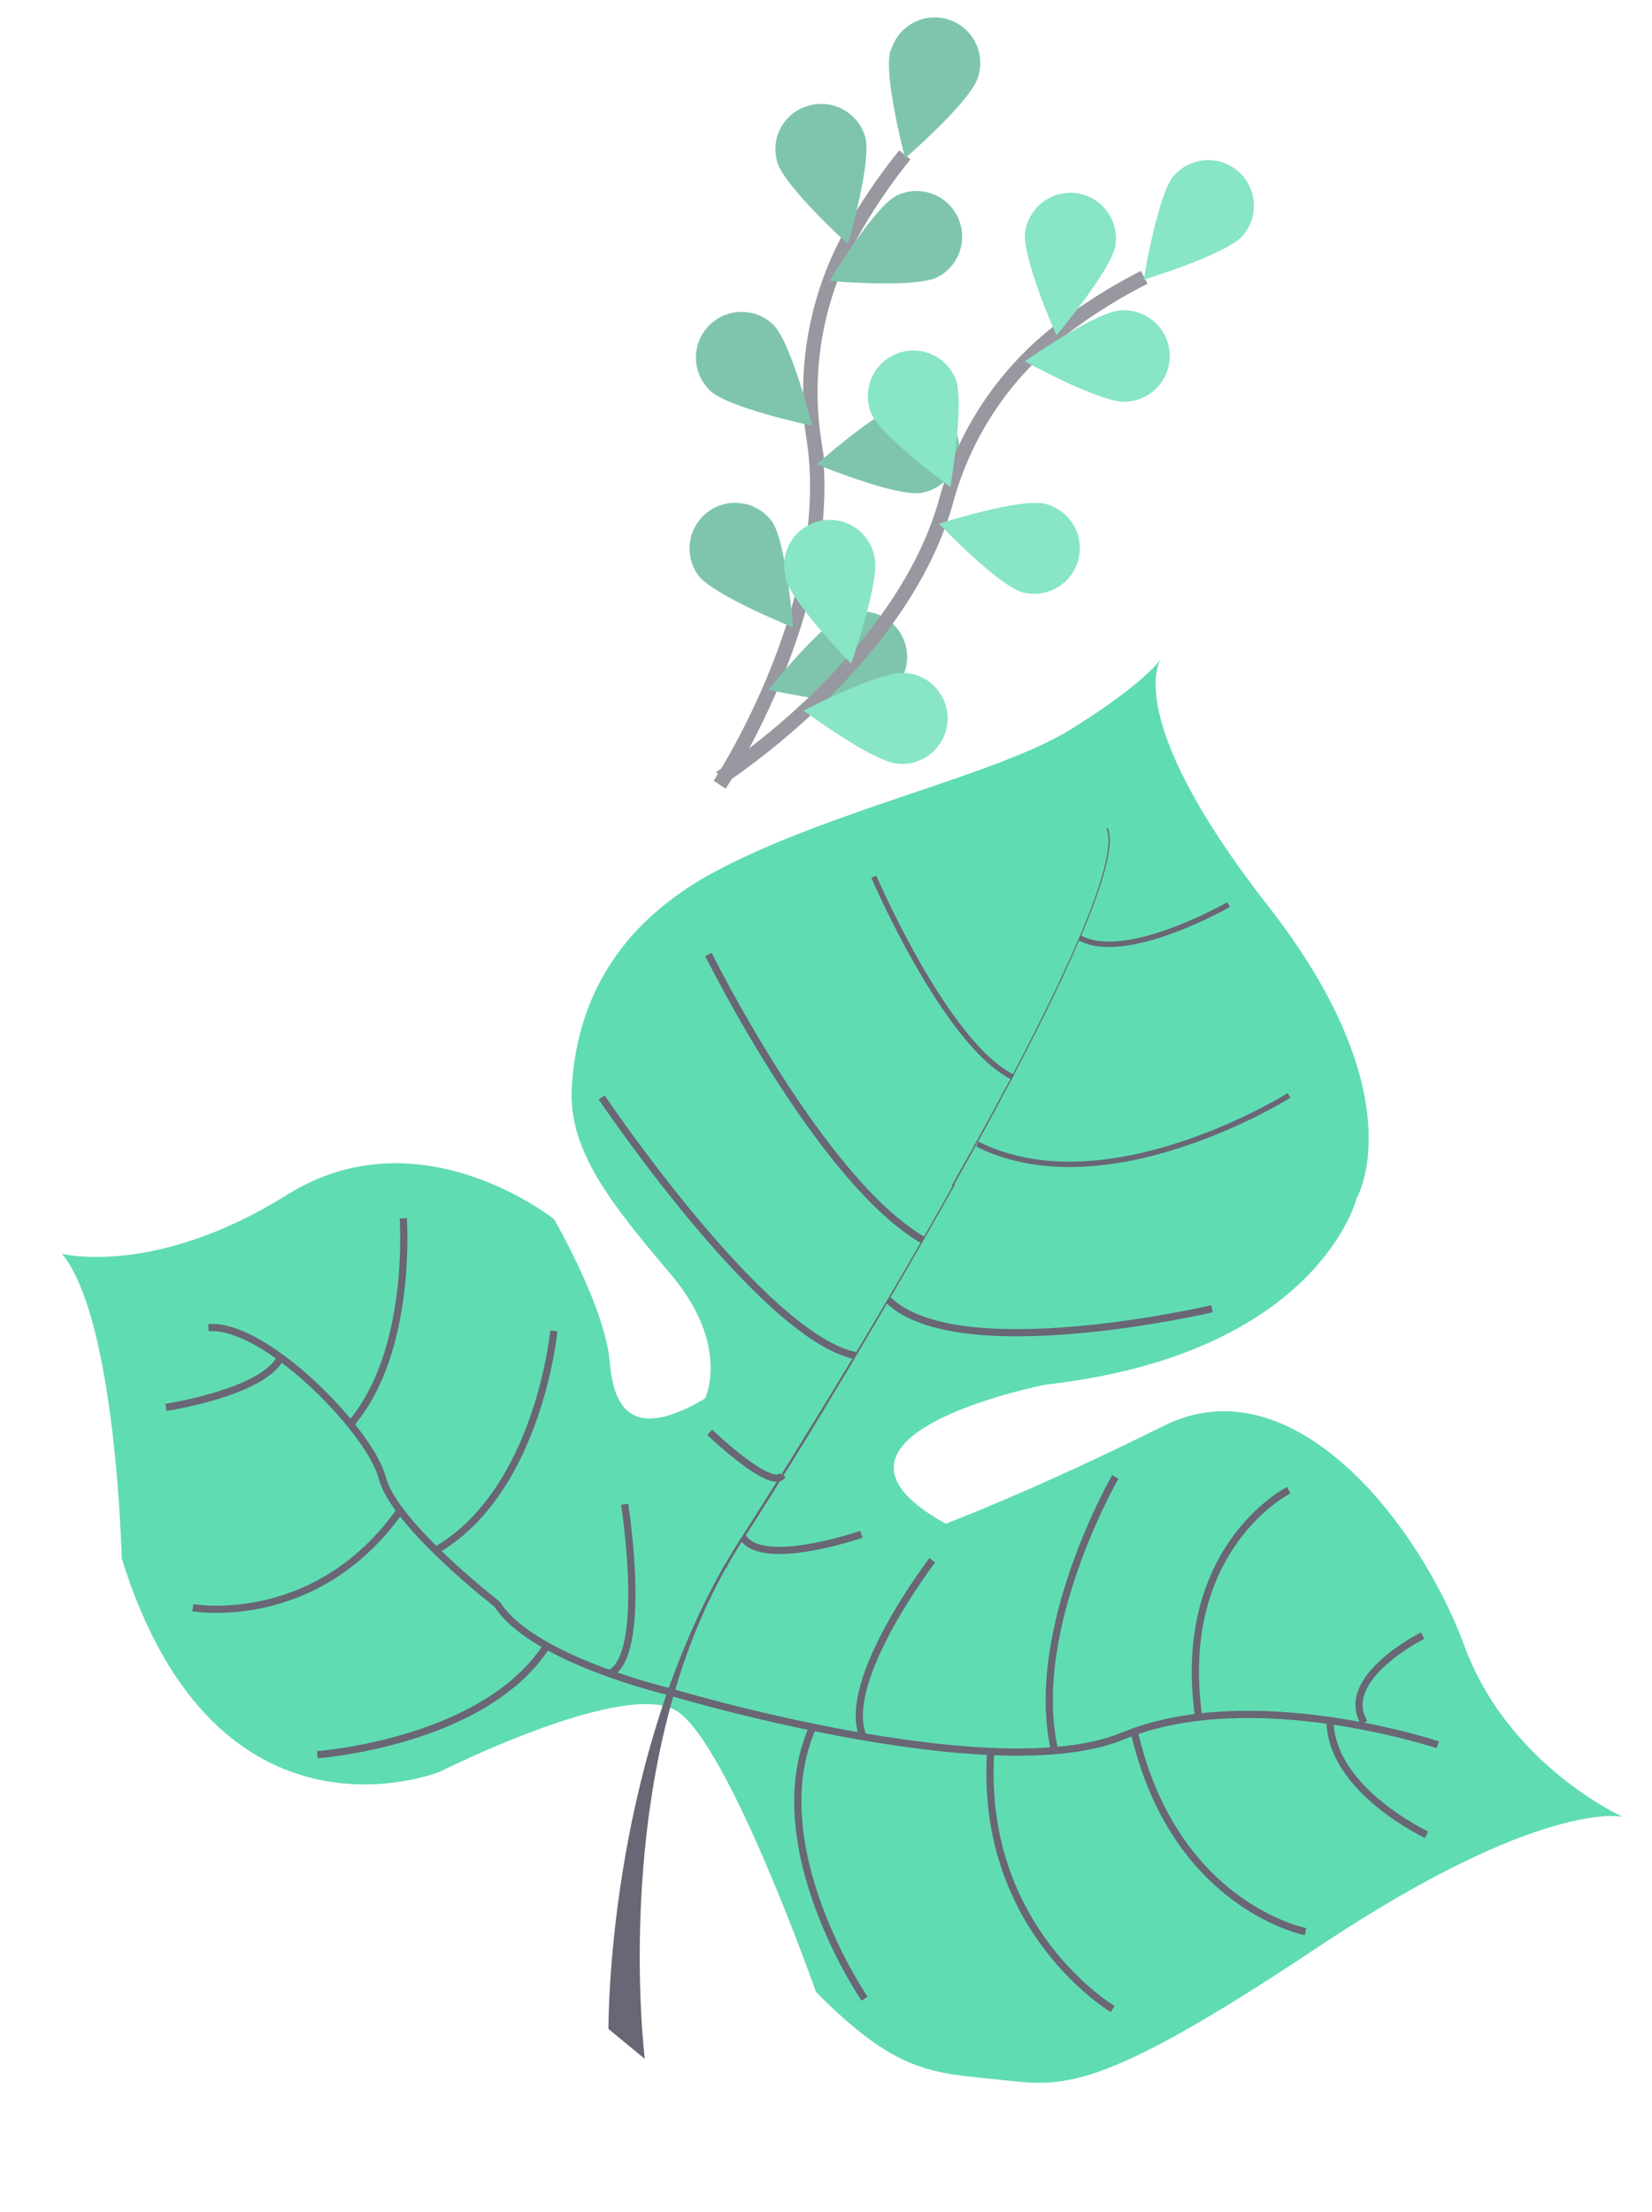 <svg xmlns="http://www.w3.org/2000/svg" width="229.589" height="307.294" viewBox="0 0 229.589 307.294">
  <g id="Left_Leaves" data-name="Left Leaves" transform="matrix(0.995, 0.105, -0.105, 0.995, 201.83, -631.959)">
    <g id="Group_11" data-name="Group 11" transform="matrix(0.966, -0.259, 0.259, 0.966, -122.455, 765.782)" opacity="0.8">
      <path id="Path_202" data-name="Path 202" d="M926.908,168.76S916.236,164.416,882.333,180s-38.058,13.6-46.841,11.238-13.694-2.928-23.043-15.96c0,0-6.611-35.981-13.032-41.553s-33.809,3.211-33.809,3.211-32.675,7.555-39-36.17c0,0,4.439-32.959-1.605-43.064,0,0,12.182,5.289,32.2-3.211s36.075,9.16,36.075,9.16,5.1,13.127,4.533,20.871,2.645,10.766,12.277,6.988c0,0,4.722-6.705-1.983-17.754S796.678,54.491,798.567,45.9s7.177-20.493,24.365-26.443,40.513-7.083,51.657-11.71S888.66,0,888.66,0s-6.894,6.894,9.349,36.17,5.855,41.93,5.855,41.93-8.594,20.587-46.746,18.888c0,0-36.737,1.322-16.716,16.9,0,0,12.844-2.644,32.015-8.688s32.959,19.076,36.453,36.547C912.27,159.222,926.908,168.76,926.908,168.76Z" transform="translate(-725)" fill="#38d39f"/>
      <path id="Path_203" data-name="Path 203" d="M884.792,23.394l.189-.094c1.511,5.572-14.921,28.048-28.992,45.8l-.189-.094C875.726,43.982,886.02,27.739,884.792,23.394Z" transform="translate(-732.276 -1.296)" fill="#444053"/>
      <path id="Path_204" data-name="Path 204" d="M853.853,71.4l.094.189c-11.238,14.26-25.309,31.259-36.548,43.819-1.038,1.228-2.172,2.455-3.116,3.777L814,118.9c1.039-1.322,2.078-2.55,3.211-3.778C828.354,102.564,842.709,85.66,853.853,71.4Z" transform="translate(-729.95 -3.971)" fill="#444053"/>
      <path id="Path_205" data-name="Path 205" d="M812.665,121.4l.189.378c-20.493,25.593-21.91,65.351-21.91,65.729L786.6,182.6C786.694,182.124,791.983,147.182,812.665,121.4Z" transform="translate(-728.426 -6.753)" fill="#444053"/>
      <path id="Path_206" data-name="Path 206" d="M904.2,159.061s-24.176-12.56-43.064-8.027-61.29-15.96-61.29-15.96-18.037-7.366-21.626-15.677c0,0-12.371-13.127-13.032-19.832S752.438,75.767,744.6,75.2" transform="translate(-726.09 -4.183)" fill="none" stroke="#444053" stroke-miterlimit="10" stroke-width="1"/>
      <path id="Path_207" data-name="Path 207" d="M909.259,175.754S897.077,167.538,898.493,158" transform="translate(-734.644 -8.788)" fill="none" stroke="#444053" stroke-miterlimit="10" stroke-width="1"/>
      <path id="Path_208" data-name="Path 208" d="M888.971,186.264S871.5,179.937,869.8,155.1" transform="translate(-733.054 -8.627)" fill="none" stroke="#444053" stroke-miterlimit="10" stroke-width="1"/>
      <path id="Path_209" data-name="Path 209" d="M859.578,192.664s-16.621-13.788-11.143-37.964" transform="translate(-731.804 -8.605)" fill="none" stroke="#444053" stroke-miterlimit="10" stroke-width="1"/>
      <path id="Path_210" data-name="Path 210" d="M824.188,185.442S813.139,162.21,822.96,147.1" transform="translate(-730.222 -8.182)" fill="none" stroke="#444053" stroke-miterlimit="10" stroke-width="1"/>
      <path id="Path_211" data-name="Path 211" d="M913.295,147.8s-12.56,3.966-9.916,10.671" transform="translate(-734.901 -8.221)" fill="none" stroke="#444053" stroke-miterlimit="10" stroke-width="1"/>
      <path id="Path_212" data-name="Path 212" d="M896.782,123.6s-16.9,5.383-17.282,29.181" transform="translate(-733.594 -6.875)" fill="none" stroke="#444053" stroke-miterlimit="10" stroke-width="1"/>
      <path id="Path_213" data-name="Path 213" d="M872.057,117.7s-15.393,18.982-14.26,36.17" transform="translate(-732.383 -6.547)" fill="none" stroke="#444053" stroke-miterlimit="10" stroke-width="1"/>
      <path id="Path_214" data-name="Path 214" d="M843.605,125.6s-15.3,14.543-13.316,22.665" transform="translate(-730.847 -6.986)" fill="none" stroke="#444053" stroke-miterlimit="10" stroke-width="1"/>
      <path id="Path_215" data-name="Path 215" d="M833.738,120.072s-14.26,2.55-16.338-2.172" transform="translate(-730.139 -6.558)" fill="none" stroke="#444053" stroke-miterlimit="10" stroke-width="1"/>
      <path id="Path_216" data-name="Path 216" d="M815,101.9s7.272,9.538,9.066,7.461" transform="translate(-730.006 -5.668)" fill="none" stroke="#444053" stroke-miterlimit="10" stroke-width="1"/>
      <path id="Path_217" data-name="Path 217" d="M888.2,95.016S852.122,97.66,844,86.8" transform="translate(-731.619 -4.828)" fill="none" stroke="#444053" stroke-miterlimit="10" stroke-width="1"/>
      <path id="Path_218" data-name="Path 218" d="M807,50.8s16.9,36.264,29.182,40.892" transform="translate(-729.561 -2.826)" fill="none" stroke="#444053" stroke-miterlimit="10" stroke-width="1"/>
      <path id="Path_219" data-name="Path 219" d="M825.8,32.5s10.388,33.337,23.232,43.819" transform="translate(-730.607 -1.808)" fill="none" stroke="#444053" stroke-miterlimit="10" stroke-width="1"/>
      <path id="Path_220" data-name="Path 220" d="M904.319,66.294S876.932,78,860.5,66.2" transform="translate(-732.537 -3.682)" fill="none" stroke="#444053" stroke-miterlimit="10" stroke-width="0.75"/>
      <path id="Path_221" data-name="Path 221" d="M851.6,25s6.233,24.554,14.732,30.5" transform="translate(-732.042 -1.391)" fill="none" stroke="#444053" stroke-miterlimit="10" stroke-width="0.75"/>
      <path id="Path_222" data-name="Path 222" d="M901.254,37.2s-15.393,5.855-21.154,1.322" transform="translate(-733.627 -2.069)" fill="none" stroke="#444053" stroke-miterlimit="10" stroke-width="0.75"/>
      <path id="Path_223" data-name="Path 223" d="M800.655,110.4s0,21.437-5.855,22.948" transform="translate(-728.883 -6.141)" fill="none" stroke="#444053" stroke-miterlimit="10" stroke-width="1"/>
      <path id="Path_224" data-name="Path 224" d="M750.6,139.116s23.137,1.983,33.809-9.916" transform="translate(-726.424 -7.186)" fill="none" stroke="#444053" stroke-miterlimit="10" stroke-width="1"/>
      <path id="Path_225" data-name="Path 225" d="M793.459,83.6s-5.572,21.721-21.059,27.576" transform="translate(-727.637 -4.65)" fill="none" stroke="#444053" stroke-miterlimit="10" stroke-width="1"/>
      <path id="Path_226" data-name="Path 226" d="M735.9,114.983s16.338,5.666,30.5-8.783" transform="translate(-725.606 -5.907)" fill="none" stroke="#444053" stroke-miterlimit="10" stroke-width="1"/>
      <path id="Path_227" data-name="Path 227" d="M774.716,63.8S773.2,82.215,763.1,90.809" transform="translate(-727.119 -3.549)" fill="none" stroke="#444053" stroke-miterlimit="10" stroke-width="1"/>
      <path id="Path_228" data-name="Path 228" d="M736.6,85.544s13.6.094,16.81-4.344" transform="translate(-725.645 -4.517)" fill="none" stroke="#444053" stroke-miterlimit="10" stroke-width="1"/>
    </g>
    <g id="abffebd3-2ac6-4c6b-a0d4-e62621854ed7_1_" transform="translate(18.455 622.126) rotate(57)" opacity="0.6">
      <path id="Path_114" data-name="Path 114" d="M200.062,190.69s-14.636-25.92-36.67-33.371a45.137,45.137,0,0,1-22.833-17.085A79.4,79.4,0,0,1,133.8,128.1" transform="translate(-118.033 -87.416)" fill="none" stroke="#535461" stroke-miterlimit="10" stroke-width="2"/>
      <path id="Path_115" data-name="Path 115" d="M106.158,109.452c2.5,2.448,14.21,4.95,14.21,4.95s-2.874-11.6-5.376-14.051a6.323,6.323,0,1,0-8.941,8.941c0,.053.053.106.106.16Z" transform="translate(-104.175 -73.558)" fill="#38d39f"/>
      <path id="Path_116" data-name="Path 116" d="M115.824,147.544c3.406.692,14.636-3.566,14.636-3.566s-8.729-8.2-12.135-8.888a6.344,6.344,0,0,0-7.451,5,6.243,6.243,0,0,0,4.95,7.451Z" transform="translate(-107.242 -90.627)" fill="#38d39f"/>
      <path id="Path_117" data-name="Path 117" d="M158.094,190.534c3.3-1.118,10.8-10.432,10.8-10.432s-11.656-2.661-14.956-1.543a6.337,6.337,0,1,0,4.151,11.975Z" transform="translate(-125.455 -110.891)" fill="#38d39f"/>
      <path id="Path_118" data-name="Path 118" d="M200.559,214.87c3.459-.585,12.454-8.462,12.454-8.462S202,201.83,198.537,202.362a6.335,6.335,0,0,0,2.022,12.507Z" transform="translate(-145.833 -122.133)" fill="#38d39f"/>
      <path id="Path_119" data-name="Path 119" d="M154.967,129.333c0,3.513-6.333,13.625-6.333,13.625s-6.334-10.112-6.334-13.625a6.334,6.334,0,0,1,12.667,0Z" transform="translate(-122.009 -85.03)" fill="#38d39f"/>
      <path id="Path_120" data-name="Path 120" d="M203.483,157.067c-1.064,3.353-10.112,11.124-10.112,11.124s-3.034-11.6-1.969-14.9a6.329,6.329,0,0,1,12.082,3.779Z" transform="translate(-144.871 -97.116)" fill="#38d39f"/>
      <path id="Path_121" data-name="Path 121" d="M246.132,192.979c-.479,3.459-8.09,12.667-8.09,12.667s-4.95-10.911-4.471-14.37a6.338,6.338,0,1,1,12.561,1.7Z" transform="translate(-164.688 -114.4)" fill="#38d39f"/>
      <path id="Path_122" data-name="Path 122" d="M106.158,109.452c2.5,2.448,14.21,4.95,14.21,4.95s-2.874-11.6-5.376-14.051a6.323,6.323,0,1,0-8.941,8.941c0,.053.053.106.106.16Z" transform="translate(-104.175 -73.558)" opacity="0.25"/>
      <path id="Path_123" data-name="Path 123" d="M115.824,147.544c3.406.692,14.636-3.566,14.636-3.566s-8.729-8.2-12.135-8.888a6.344,6.344,0,0,0-7.451,5,6.243,6.243,0,0,0,4.95,7.451Z" transform="translate(-107.242 -90.627)" opacity="0.25"/>
      <path id="Path_124" data-name="Path 124" d="M158.094,190.534c3.3-1.118,10.8-10.432,10.8-10.432s-11.656-2.661-14.956-1.543a6.337,6.337,0,1,0,4.151,11.975Z" transform="translate(-125.455 -110.891)" opacity="0.25"/>
      <path id="Path_125" data-name="Path 125" d="M200.559,214.87c3.459-.585,12.454-8.462,12.454-8.462S202,201.83,198.537,202.362a6.335,6.335,0,0,0,2.022,12.507Z" transform="translate(-145.833 -122.133)" opacity="0.25"/>
      <path id="Path_126" data-name="Path 126" d="M154.967,129.333c0,3.513-6.333,13.625-6.333,13.625s-6.334-10.112-6.334-13.625a6.334,6.334,0,0,1,12.667,0Z" transform="translate(-122.009 -85.03)" opacity="0.25"/>
      <path id="Path_127" data-name="Path 127" d="M203.483,157.067c-1.064,3.353-10.112,11.124-10.112,11.124s-3.034-11.6-1.969-14.9a6.329,6.329,0,0,1,12.082,3.779Z" transform="translate(-144.871 -97.116)" opacity="0.25"/>
      <path id="Path_128" data-name="Path 128" d="M246.132,192.979c-.479,3.459-8.09,12.667-8.09,12.667s-4.95-10.911-4.471-14.37a6.338,6.338,0,1,1,12.561,1.7Z" transform="translate(-164.688 -114.4)" opacity="0.25"/>
      <path id="Path_129" data-name="Path 129" d="M225.834,170.939s-2.874-29.645-20.012-45.4a44.7,44.7,0,0,1-13.944-24.855A75.068,75.068,0,0,1,190.6,86.9" transform="translate(-144.602 -68.144)" fill="none" stroke="#535461" stroke-miterlimit="10" stroke-width="2"/>
      <path id="Path_130" data-name="Path 130" d="M170.087,60.356c1.331,3.247,10.964,10.272,10.964,10.272s2.076-11.762.8-15.009a6.34,6.34,0,1,0-11.762,4.737Z" transform="translate(-134.787 -51.659)" fill="#38d39f"/>
      <path id="Path_131" data-name="Path 131" d="M163.524,99.059c2.874,2.022,14.8,2.661,14.8,2.661s-4.63-11.017-7.5-13.04a6.342,6.342,0,0,0-7.292,10.378Z" transform="translate(-130.673 -68.434)" fill="#38d39f"/>
      <path id="Path_132" data-name="Path 132" d="M184.785,155.391c3.46.266,14.1-5.163,14.1-5.163s-9.58-7.132-13.04-7.451a6.329,6.329,0,1,0-1.064,12.614Z" transform="translate(-139.159 -94.269)" fill="#38d39f"/>
      <path id="Path_133" data-name="Path 133" d="M213.474,194.831c3.406.852,14.8-2.714,14.8-2.714s-8.25-8.675-11.6-9.58a6.329,6.329,0,0,0-3.779,12.082,4.043,4.043,0,0,1,.586.213Z" transform="translate(-152.946 -112.74)" fill="#38d39f"/>
      <path id="Path_134" data-name="Path 134" d="M206.6,98.147c-1.437,3.193-11.337,9.9-11.337,9.9s-1.7-11.815-.266-15.062a6.35,6.35,0,1,1,11.6,5.163Z" transform="translate(-146.388 -69.225)" fill="#38d39f"/>
      <path id="Path_135" data-name="Path 135" d="M237.385,143.173c-2.289,2.608-13.785,6.067-13.785,6.067s1.916-11.815,4.258-14.423a6.336,6.336,0,1,1,9.527,8.356Z" transform="translate(-160.039 -89.555)" fill="#38d39f"/>
      <path id="Path_136" data-name="Path 136" d="M263.506,193.29c-1.81,2.98-12.507,8.3-12.507,8.3s-.106-11.975,1.756-14.956a6.322,6.322,0,1,1,10.751,6.653Z" transform="translate(-172.855 -113.381)" fill="#38d39f"/>
    </g>
  </g>
</svg>
